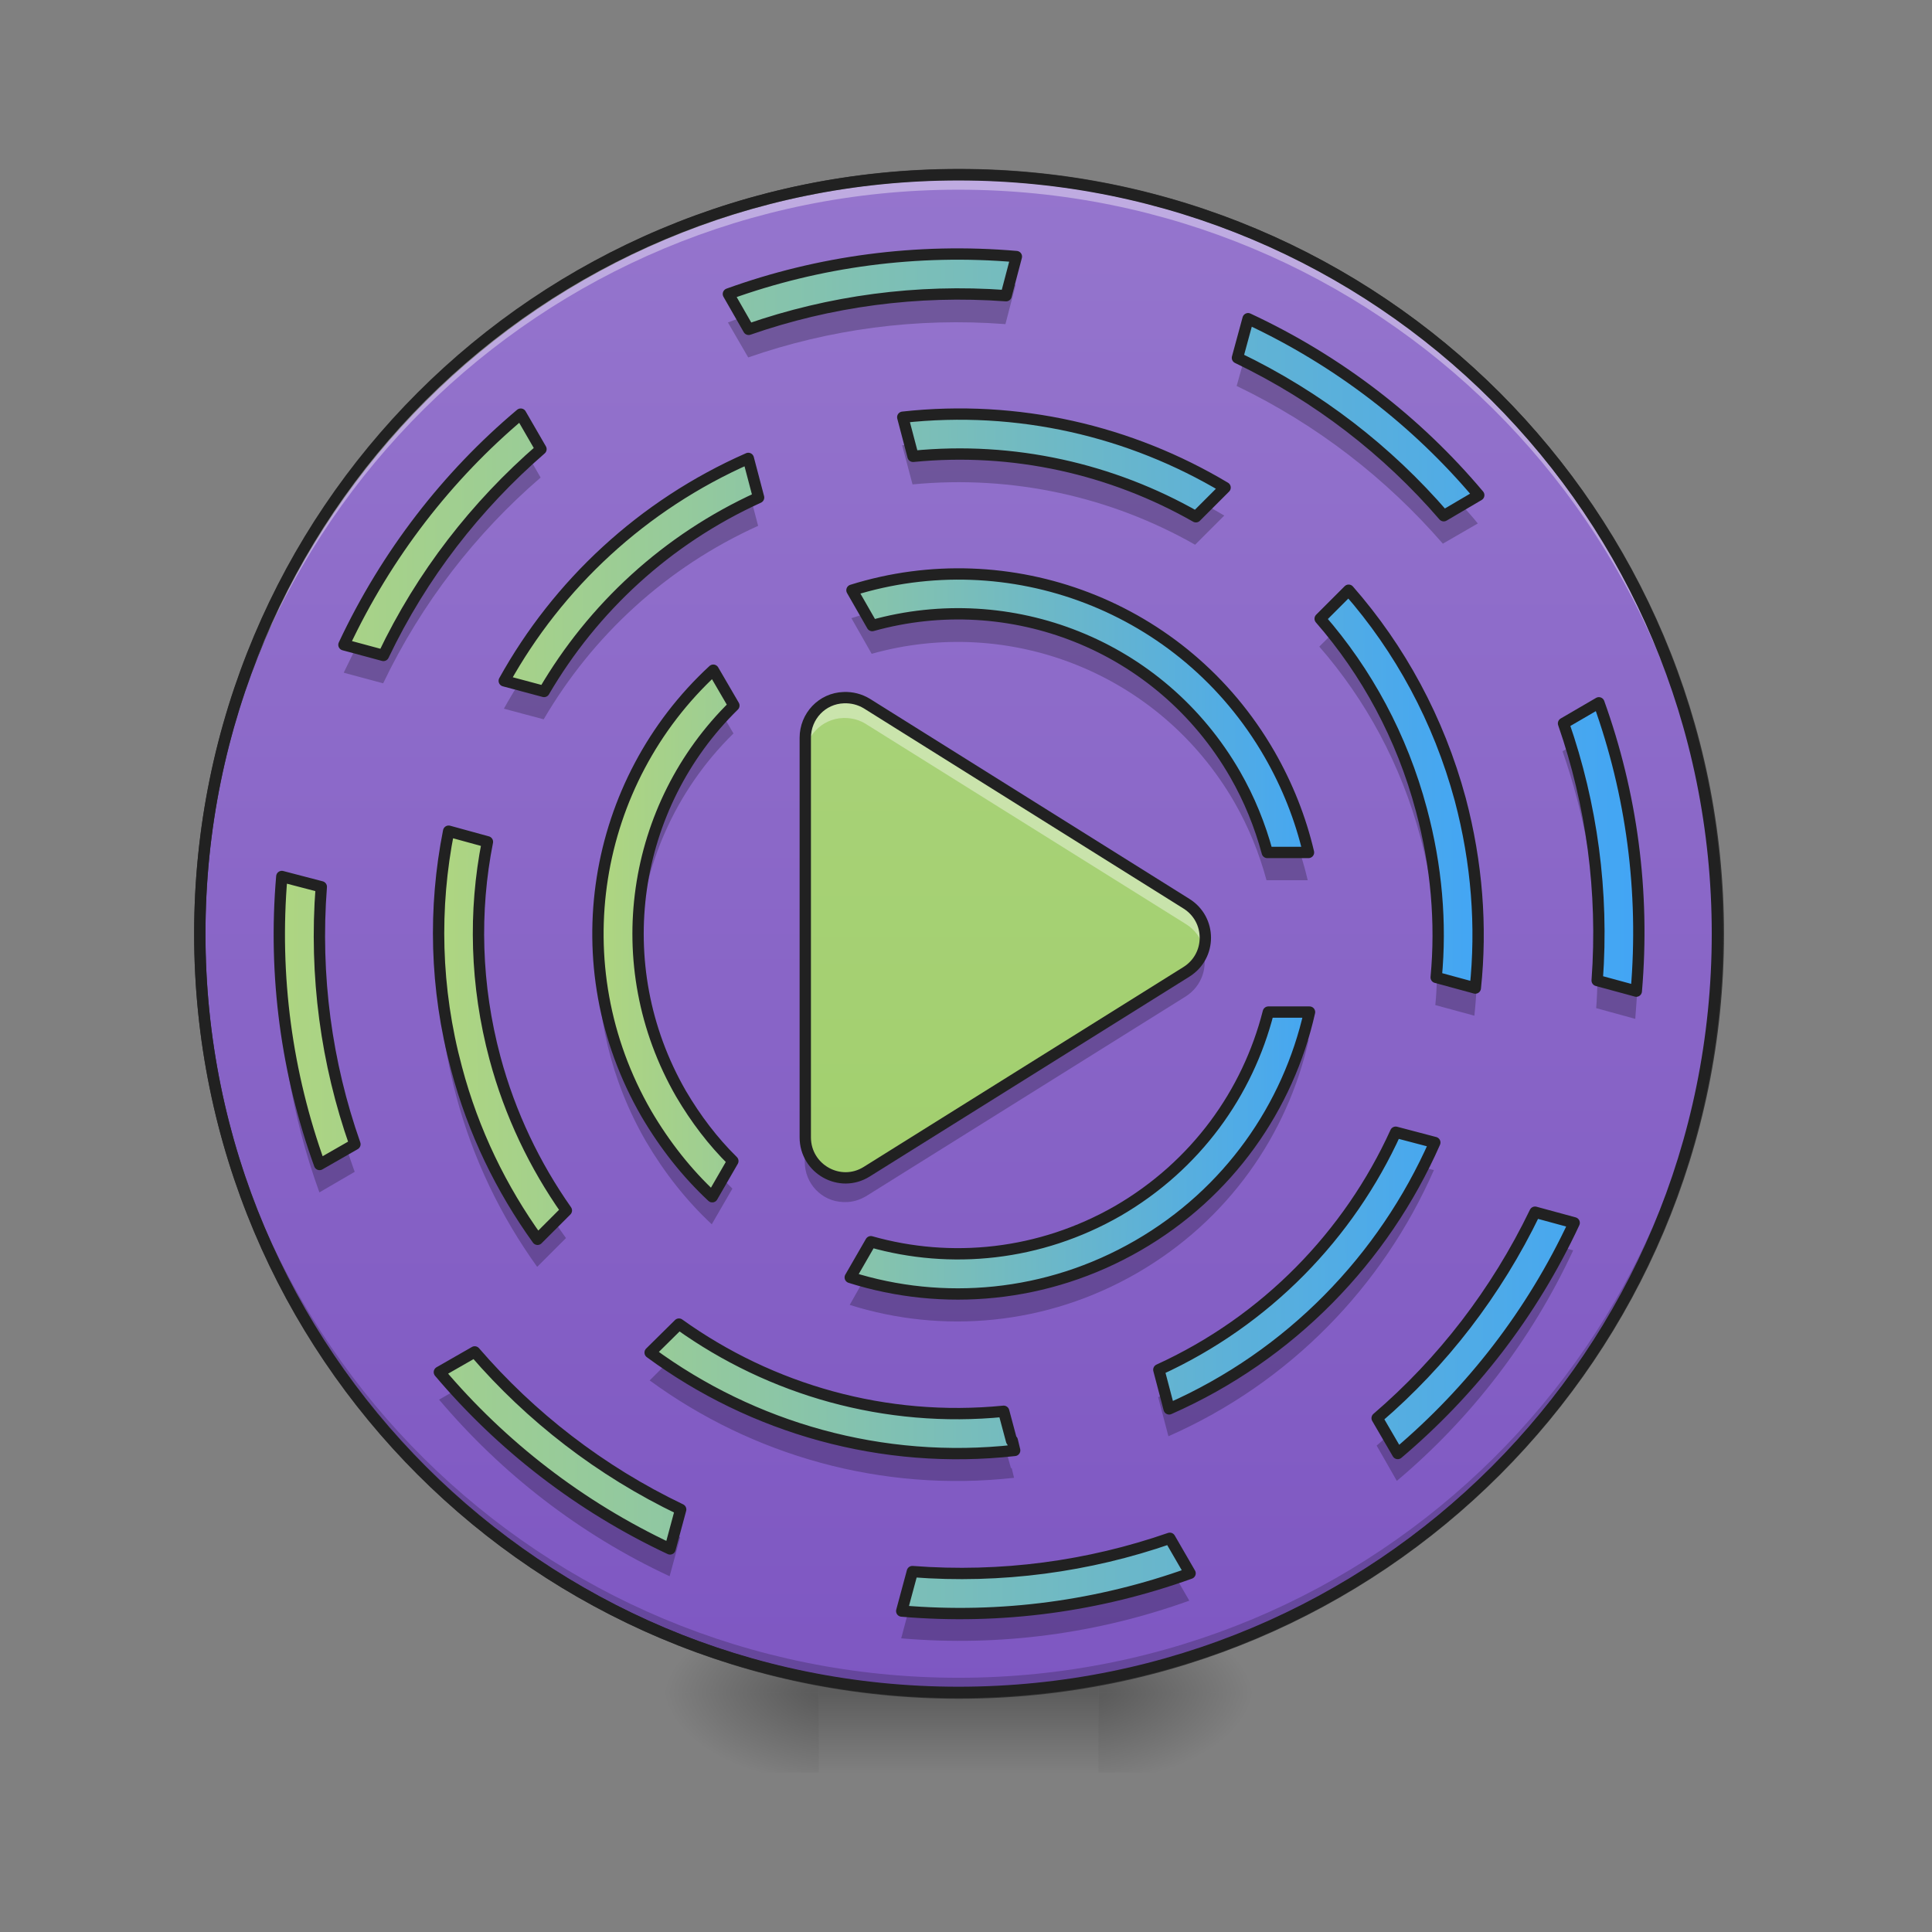 <?xml version="1.0" encoding="UTF-8"?>
<svg xmlns="http://www.w3.org/2000/svg" xmlns:xlink="http://www.w3.org/1999/xlink" width="22px" height="22px" viewBox="0 0 22 22" version="1.1">
<rect x="0" y="0" width="22" height="22" fill="#808080" stroke="none"/>
<defs>
<radialGradient id="radial0" gradientUnits="userSpaceOnUse" cx="450.909" cy="189.579" fx="450.909" fy="189.579" r="21.167" gradientTransform="matrix(0,-0.054,-0.097,-0,30.61,43.722)">
<stop offset="0" style="stop-color:rgb(0%,0%,0%);stop-opacity:0.314;"/>
<stop offset="0.222" style="stop-color:rgb(0%,0%,0%);stop-opacity:0.275;"/>
<stop offset="1" style="stop-color:rgb(0%,0%,0%);stop-opacity:0;"/>
</radialGradient>
<radialGradient id="radial1" gradientUnits="userSpaceOnUse" cx="450.909" cy="189.579" fx="450.909" fy="189.579" r="21.167" gradientTransform="matrix(-0,0.054,0.097,0,-8.779,-5.175)">
<stop offset="0" style="stop-color:rgb(0%,0%,0%);stop-opacity:0.314;"/>
<stop offset="0.222" style="stop-color:rgb(0%,0%,0%);stop-opacity:0.275;"/>
<stop offset="1" style="stop-color:rgb(0%,0%,0%);stop-opacity:0;"/>
</radialGradient>
<radialGradient id="radial2" gradientUnits="userSpaceOnUse" cx="450.909" cy="189.579" fx="450.909" fy="189.579" r="21.167" gradientTransform="matrix(-0,-0.054,0.097,-0,-8.779,43.722)">
<stop offset="0" style="stop-color:rgb(0%,0%,0%);stop-opacity:0.314;"/>
<stop offset="0.222" style="stop-color:rgb(0%,0%,0%);stop-opacity:0.275;"/>
<stop offset="1" style="stop-color:rgb(0%,0%,0%);stop-opacity:0;"/>
</radialGradient>
<radialGradient id="radial3" gradientUnits="userSpaceOnUse" cx="450.909" cy="189.579" fx="450.909" fy="189.579" r="21.167" gradientTransform="matrix(0,0.054,-0.097,0,30.61,-5.175)">
<stop offset="0" style="stop-color:rgb(0%,0%,0%);stop-opacity:0.314;"/>
<stop offset="0.222" style="stop-color:rgb(0%,0%,0%);stop-opacity:0.275;"/>
<stop offset="1" style="stop-color:rgb(0%,0%,0%);stop-opacity:0;"/>
</radialGradient>
<linearGradient id="linear0" gradientUnits="userSpaceOnUse" x1="255.323" y1="233.5" x2="255.323" y2="254.667" gradientTransform="matrix(0.009,0,0,0.043,8.57,9.239)">
<stop offset="0" style="stop-color:rgb(0%,0%,0%);stop-opacity:0.275;"/>
<stop offset="1" style="stop-color:rgb(0%,0%,0%);stop-opacity:0;"/>
</linearGradient>
<linearGradient id="linear1" gradientUnits="userSpaceOnUse" x1="254" y1="-168.667" x2="254" y2="233.5" >
<stop offset="0" style="stop-color:rgb(58.431%,45.882%,80.392%);stop-opacity:1;"/>
<stop offset="1" style="stop-color:rgb(49.412%,34.118%,76.078%);stop-opacity:1;"/>
</linearGradient>
<linearGradient id="linear2" gradientUnits="userSpaceOnUse" x1="254" y1="233.5" x2="254" y2="-168.667" gradientTransform="matrix(0.043,0,0,0.043,0.07,9.283)">
<stop offset="0" style="stop-color:rgb(61.176%,80%,39.608%);stop-opacity:1;"/>
<stop offset="1" style="stop-color:rgb(68.235%,83.529%,50.588%);stop-opacity:1;"/>
</linearGradient>
<linearGradient id="linear3" gradientUnits="userSpaceOnUse" x1="73.993" y1="32.416" x2="434.007" y2="32.416" gradientTransform="matrix(0.043,0,0,0.043,0,9.239)">
<stop offset="0" style="stop-color:rgb(68.235%,83.529%,50.588%);stop-opacity:1;"/>
<stop offset="1" style="stop-color:rgb(25.882%,64.706%,96.078%);stop-opacity:1;"/>
</linearGradient>
<linearGradient id="linear4" gradientUnits="userSpaceOnUse" x1="161.996" y1="7.844" x2="346.005" y2="57.149" gradientTransform="matrix(0.042,-0.011,0.011,0.042,0.01,12.108)">
<stop offset="0" style="stop-color:rgb(68.235%,83.529%,50.588%);stop-opacity:1;"/>
<stop offset="1" style="stop-color:rgb(25.882%,64.706%,96.078%);stop-opacity:1;"/>
</linearGradient>
<linearGradient id="linear5" gradientUnits="userSpaceOnUse" x1="458.517" y1="800.637" x2="1463.08" y2="1069.809" gradientTransform="matrix(0.011,-0.003,0.003,0.011,-2.389,3.189)">
<stop offset="0" style="stop-color:rgb(68.235%,83.529%,50.588%);stop-opacity:1;"/>
<stop offset="1" style="stop-color:rgb(25.882%,64.706%,96.078%);stop-opacity:1;"/>
</linearGradient>
</defs>
<g id="surface1">
<path style=" stroke:none;fill-rule:nonzero;fill:url(#radial0);" d="M 12.508 19.273 L 14.324 19.273 L 14.324 18.363 L 12.508 18.363 Z M 12.508 19.273 "/>
<path style=" stroke:none;fill-rule:nonzero;fill:url(#radial1);" d="M 9.324 19.273 L 7.504 19.273 L 7.504 20.184 L 9.324 20.184 Z M 9.324 19.273 "/>
<path style=" stroke:none;fill-rule:nonzero;fill:url(#radial2);" d="M 9.324 19.273 L 7.504 19.273 L 7.504 18.363 L 9.324 18.363 Z M 9.324 19.273 "/>
<path style=" stroke:none;fill-rule:nonzero;fill:url(#radial3);" d="M 12.508 19.273 L 14.324 19.273 L 14.324 20.184 L 12.508 20.184 Z M 12.508 19.273 "/>
<path style=" stroke:none;fill-rule:nonzero;fill:url(#linear0);" d="M 9.324 19.047 L 12.508 19.047 L 12.508 20.184 L 9.324 20.184 Z M 9.324 19.047 "/>
<path style="fill-rule:nonzero;fill:url(#linear1);stroke-width:3;stroke-linecap:round;stroke-linejoin:miter;stroke:rgb(20%,20%,20%);stroke-opacity:1;stroke-miterlimit:4;" d="M 253.976 -168.641 C 365.056 -168.641 455.047 -78.649 455.047 32.431 C 455.047 143.511 365.056 233.503 253.976 233.503 C 142.986 233.503 52.904 143.511 52.904 32.431 C 52.904 -78.649 142.986 -168.641 253.976 -168.641 Z M 253.976 -168.641 " transform="matrix(0.043,0,0,0.043,0,9.239)"/>
<path style=" stroke:none;fill-rule:nonzero;fill:rgb(0%,0%,0%);fill-opacity:0.235;" d="M 11.484 3.234 L 11.449 3.375 C 10.434 3.297 9.441 3.434 8.52 3.758 L 8.441 3.617 C 8.391 3.633 8.34 3.652 8.289 3.672 L 8.52 4.07 C 9.441 3.75 10.434 3.613 11.449 3.691 L 11.566 3.242 C 11.539 3.242 11.512 3.238 11.484 3.234 Z M 14.16 4.117 L 14.082 4.395 C 15 4.836 15.789 5.453 16.43 6.191 L 16.828 5.961 C 16.77 5.887 16.707 5.82 16.645 5.75 L 16.43 5.875 C 15.809 5.156 15.043 4.555 14.16 4.117 Z M 10.355 5.062 C 10.328 5.066 10.301 5.066 10.273 5.07 L 10.391 5.516 C 11.535 5.406 12.656 5.66 13.609 6.203 L 13.941 5.871 C 13.875 5.832 13.809 5.793 13.742 5.758 L 13.609 5.887 C 12.656 5.344 11.535 5.09 10.391 5.199 Z M 6.035 5.227 C 5.352 5.848 4.777 6.602 4.363 7.465 L 4.051 7.383 C 4.004 7.473 3.961 7.566 3.914 7.66 L 4.363 7.781 C 4.801 6.867 5.418 6.074 6.156 5.438 Z M 8.559 5.707 C 7.547 6.184 6.734 6.953 6.191 7.875 L 5.898 7.797 C 5.844 7.887 5.789 7.977 5.738 8.07 L 6.191 8.191 C 6.746 7.242 7.586 6.461 8.633 5.988 Z M 9.848 6.992 C 9.797 7.008 9.746 7.023 9.695 7.039 L 9.926 7.445 C 11.492 7.004 13.203 7.66 14.055 9.133 C 14.219 9.418 14.34 9.719 14.422 10.023 L 14.891 10.023 C 14.867 9.918 14.836 9.812 14.805 9.707 L 14.422 9.707 C 14.34 9.402 14.219 9.102 14.055 8.816 C 13.203 7.344 11.492 6.691 9.926 7.129 Z M 15.168 7.219 L 15.023 7.363 C 15.551 7.969 15.953 8.703 16.176 9.539 C 16.289 9.961 16.352 10.387 16.363 10.805 C 16.379 10.285 16.32 9.754 16.176 9.223 C 15.977 8.465 15.625 7.793 15.168 7.219 Z M 8.238 8.156 C 7.566 8.871 7.223 9.828 7.266 10.793 C 7.305 9.883 7.684 9.008 8.352 8.352 Z M 17.879 8.504 L 17.793 8.555 C 18.039 9.262 18.176 10.012 18.195 10.777 C 18.211 9.996 18.102 9.23 17.879 8.504 Z M 5.496 9.887 C 5.457 10.18 5.438 10.48 5.449 10.781 C 5.457 10.484 5.488 10.188 5.547 9.902 Z M 3.641 10.41 C 3.633 10.543 3.633 10.676 3.637 10.805 C 3.641 10.676 3.645 10.547 3.656 10.418 Z M 18.648 10.773 C 18.645 10.945 18.637 11.113 18.621 11.285 L 18.191 11.172 C 18.188 11.273 18.184 11.379 18.176 11.48 L 18.621 11.602 C 18.645 11.324 18.656 11.047 18.648 10.773 Z M 4.992 10.777 C 4.977 11.336 5.043 11.91 5.195 12.48 C 5.387 13.203 5.707 13.855 6.117 14.426 L 6.445 14.098 C 6.402 14.039 6.359 13.977 6.316 13.91 L 6.117 14.109 C 5.707 13.539 5.387 12.887 5.195 12.164 C 5.07 11.703 5.004 11.234 4.992 10.777 Z M 6.809 10.793 C 6.781 11.535 6.953 12.301 7.355 12.996 C 7.566 13.355 7.816 13.672 8.105 13.941 L 8.34 13.535 C 8.301 13.496 8.262 13.457 8.227 13.418 L 8.105 13.625 C 7.816 13.355 7.566 13.043 7.355 12.684 C 7.012 12.082 6.832 11.434 6.809 10.793 Z M 16.82 10.805 C 16.816 10.957 16.805 11.105 16.789 11.25 L 16.363 11.137 C 16.359 11.242 16.355 11.344 16.344 11.445 L 16.789 11.566 C 16.816 11.316 16.824 11.062 16.82 10.805 Z M 3.18 10.809 C 3.16 11.766 3.32 12.703 3.637 13.578 L 4.039 13.344 C 4.008 13.258 3.977 13.168 3.949 13.078 L 3.637 13.262 C 3.355 12.484 3.199 11.656 3.18 10.809 Z M 14.816 11.844 C 14.523 12.793 13.883 13.641 12.949 14.18 C 11.965 14.75 10.844 14.863 9.828 14.59 L 9.676 14.859 C 10.727 15.191 11.914 15.094 12.949 14.496 C 13.984 13.898 14.66 12.922 14.902 11.844 Z M 16.195 13.289 C 15.594 14.484 14.59 15.473 13.305 16.039 L 13.262 15.875 C 13.234 15.887 13.211 15.898 13.188 15.91 L 13.305 16.355 C 14.688 15.746 15.746 14.648 16.328 13.324 Z M 17.777 14.199 C 17.305 15.113 16.664 15.906 15.906 16.547 L 15.793 16.355 C 15.754 16.391 15.715 16.43 15.676 16.461 L 15.906 16.863 C 16.742 16.16 17.434 15.27 17.914 14.238 Z M 7.586 15.531 L 7.398 15.719 C 8.566 16.574 10.039 16.996 11.547 16.828 L 11.52 16.715 L 11.512 16.719 L 11.457 16.523 C 10.059 16.656 8.695 16.285 7.586 15.531 Z M 5.184 15.832 L 5 15.938 C 5.707 16.773 6.594 17.469 7.625 17.949 L 7.746 17.504 C 7.723 17.492 7.695 17.477 7.672 17.465 L 7.625 17.633 C 6.684 17.191 5.859 16.574 5.184 15.832 Z M 13.391 17.965 C 12.43 18.289 11.398 18.426 10.344 18.348 L 10.262 18.656 C 11.398 18.754 12.512 18.598 13.543 18.227 Z M 13.391 17.965 "/>
<path style=" stroke:none;fill-rule:nonzero;fill:rgb(0%,0%,0%);fill-opacity:0.196;" d="M 10.914 19.273 C 6.129 19.273 2.273 15.418 2.273 10.633 C 2.273 10.605 2.273 10.574 2.273 10.547 C 2.32 15.297 6.156 19.105 10.914 19.105 C 15.676 19.105 19.512 15.297 19.555 10.547 C 19.555 10.574 19.555 10.605 19.555 10.633 C 19.555 15.418 15.703 19.273 10.914 19.273 Z M 10.914 19.273 "/>
<path style=" stroke:none;fill-rule:nonzero;fill:rgb(100%,100%,100%);fill-opacity:0.392;" d="M 10.914 1.992 C 6.129 1.992 2.273 5.844 2.273 10.633 C 2.273 10.66 2.273 10.688 2.273 10.719 C 2.32 5.969 6.156 2.16 10.914 2.16 C 15.676 2.16 19.512 5.969 19.555 10.719 C 19.555 10.688 19.555 10.66 19.555 10.633 C 19.555 5.844 15.703 1.992 10.914 1.992 Z M 10.914 1.992 "/>
<path style=" stroke:none;fill-rule:nonzero;fill:rgb(12.941%,12.941%,12.941%);fill-opacity:1;" d="M 10.914 1.926 C 6.094 1.926 2.211 5.809 2.211 10.633 C 2.211 15.453 6.094 19.336 10.914 19.336 C 15.738 19.336 19.621 15.453 19.621 10.633 C 19.621 5.809 15.738 1.926 10.914 1.926 Z M 10.914 2.055 C 15.668 2.055 19.492 5.879 19.492 10.633 C 19.492 15.383 15.668 19.207 10.914 19.207 C 6.164 19.207 2.34 15.383 2.34 10.633 C 2.34 5.879 6.164 2.055 10.914 2.055 Z M 10.914 2.055 "/>
<path style=" stroke:none;fill-rule:nonzero;fill:url(#linear2);" d="M 9.602 7.945 C 9.355 7.953 9.164 8.156 9.164 8.402 L 9.164 12.949 C 9.164 13.309 9.559 13.531 9.863 13.34 L 13.5 11.066 C 13.789 10.887 13.789 10.469 13.5 10.289 L 9.863 8.012 C 9.785 7.965 9.695 7.941 9.602 7.945 Z M 9.602 7.945 "/>
<path style=" stroke:none;fill-rule:nonzero;fill:rgb(100%,100%,100%);fill-opacity:0.392;" d="M 9.617 7.945 C 9.613 7.945 9.605 7.945 9.602 7.945 C 9.355 7.953 9.164 8.156 9.164 8.402 L 9.164 8.633 C 9.164 8.387 9.355 8.184 9.602 8.176 C 9.605 8.176 9.613 8.176 9.617 8.176 C 9.707 8.176 9.789 8.199 9.863 8.246 L 13.5 10.52 C 13.609 10.586 13.676 10.684 13.703 10.793 C 13.75 10.609 13.684 10.402 13.5 10.289 L 9.863 8.012 C 9.789 7.969 9.707 7.945 9.617 7.945 Z M 9.617 7.945 "/>
<path style=" stroke:none;fill-rule:nonzero;fill:rgb(0%,0%,0%);fill-opacity:0.235;" d="M 9.617 13.688 C 9.613 13.688 9.605 13.688 9.602 13.688 C 9.355 13.68 9.164 13.477 9.164 13.23 L 9.164 12.945 C 9.164 13.188 9.355 13.391 9.602 13.402 C 9.695 13.406 9.785 13.383 9.863 13.332 L 13.5 11.059 C 13.598 10.996 13.664 10.91 13.695 10.812 C 13.758 11.004 13.691 11.227 13.5 11.348 L 9.863 13.621 C 9.789 13.664 9.707 13.691 9.617 13.688 Z M 9.617 13.688 "/>
<path style="fill:none;stroke-width:3;stroke-linecap:round;stroke-linejoin:round;stroke:rgb(12.941%,12.941%,12.941%);stroke-opacity:1;stroke-miterlimit:4;" d="M 223.433 -30.109 C 217.706 -29.927 213.252 -25.2 213.252 -19.473 L 213.252 86.335 C 213.252 94.698 222.433 99.879 229.524 95.425 L 314.152 42.521 C 320.878 38.339 320.878 28.613 314.152 24.432 L 229.524 -28.563 C 227.706 -29.654 225.615 -30.199 223.433 -30.109 Z M 223.433 -30.109 " transform="matrix(0.043,0,0,0.043,0,9.239)"/>
<path style=" stroke:none;fill-rule:nonzero;fill:url(#linear3);" d="M 11.566 2.926 C 10.434 2.828 9.316 2.98 8.289 3.352 L 8.52 3.754 C 9.441 3.434 10.434 3.297 11.449 3.371 Z M 14.203 3.633 L 14.082 4.078 C 15 4.52 15.789 5.133 16.43 5.875 L 16.828 5.641 C 16.125 4.805 15.234 4.113 14.203 3.633 Z M 18.195 8.004 L 17.793 8.238 C 18.113 9.16 18.25 10.152 18.176 11.164 L 18.621 11.285 C 18.719 10.148 18.566 9.035 18.195 8.004 Z M 5.926 4.719 C 5.09 5.422 4.398 6.312 3.914 7.344 L 4.363 7.465 C 4.801 6.547 5.418 5.758 6.156 5.117 Z M 3.207 9.98 C 3.109 11.117 3.266 12.23 3.637 13.258 L 4.039 13.027 C 3.715 12.105 3.578 11.113 3.656 10.098 Z M 17.469 13.801 C 17.027 14.715 16.414 15.508 15.672 16.145 L 15.906 16.547 C 16.742 15.84 17.434 14.953 17.914 13.922 Z M 5.402 15.391 L 5 15.621 C 5.707 16.457 6.594 17.148 7.625 17.633 L 7.746 17.184 C 6.832 16.746 6.039 16.129 5.402 15.391 Z M 13.312 17.512 C 12.391 17.832 11.395 17.969 10.383 17.891 L 10.262 18.34 C 11.398 18.438 12.512 18.281 13.543 17.91 Z M 13.312 17.512 "/>
<path style=" stroke:none;fill-rule:nonzero;fill:url(#linear4);" d="M 8.117 7.633 C 6.742 8.902 6.379 10.988 7.355 12.68 C 7.566 13.039 7.816 13.355 8.105 13.625 L 8.34 13.219 C 8.113 12.996 7.918 12.738 7.75 12.453 C 6.902 10.98 7.191 9.172 8.352 8.035 Z M 9.695 6.723 L 9.926 7.125 C 11.492 6.688 13.203 7.34 14.055 8.816 C 14.219 9.102 14.34 9.402 14.422 9.707 L 14.891 9.707 C 14.801 9.324 14.652 8.945 14.445 8.586 C 13.469 6.895 11.48 6.164 9.695 6.723 Z M 9.91 14.137 L 9.676 14.543 C 10.727 14.875 11.914 14.777 12.949 14.18 C 13.984 13.582 14.66 12.602 14.902 11.523 L 14.434 11.523 C 14.199 12.445 13.609 13.27 12.723 13.785 C 11.832 14.297 10.82 14.395 9.91 14.137 Z M 9.91 14.137 "/>
<path style=" stroke:none;fill-rule:nonzero;fill:url(#linear5);" d="M 8.516 5.223 C 7.309 5.754 6.348 6.656 5.738 7.754 L 6.191 7.875 C 6.746 6.926 7.586 6.145 8.633 5.668 Z M 10.273 4.754 L 10.391 5.199 C 11.535 5.086 12.656 5.344 13.609 5.887 L 13.941 5.555 C 12.863 4.91 11.582 4.609 10.273 4.754 Z M 5.105 9.465 C 4.934 10.332 4.949 11.25 5.195 12.164 C 5.387 12.887 5.707 13.539 6.117 14.109 L 6.445 13.781 C 6.086 13.27 5.805 12.688 5.633 12.047 C 5.41 11.215 5.391 10.375 5.547 9.586 Z M 15.348 6.723 L 15.023 7.047 C 15.551 7.652 15.953 8.387 16.176 9.223 C 16.348 9.863 16.402 10.508 16.344 11.129 L 16.789 11.25 C 16.863 10.551 16.809 9.824 16.617 9.102 C 16.371 8.191 15.93 7.387 15.348 6.723 Z M 7.727 15.074 L 7.398 15.398 C 8.566 16.258 10.039 16.68 11.547 16.512 L 11.52 16.398 L 11.512 16.402 L 11.422 16.066 C 10.078 16.199 8.773 15.824 7.727 15.074 Z M 15.883 12.891 C 15.352 14.059 14.41 15.035 13.188 15.594 L 13.305 16.039 C 14.688 15.43 15.746 14.328 16.328 13.008 Z M 15.883 12.891 "/>
<path style="fill:none;stroke-width:3;stroke-linecap:round;stroke-linejoin:round;stroke:rgb(12.941%,12.941%,12.941%);stroke-opacity:1;stroke-miterlimit:4;" d="M 269.156 -146.916 C 242.795 -149.188 216.797 -145.643 192.891 -137.007 L 198.254 -127.645 C 219.706 -135.099 242.795 -138.28 266.429 -136.553 Z M 330.514 -130.463 L 327.696 -120.1 C 349.058 -109.828 367.419 -95.557 382.327 -78.286 L 391.599 -83.74 C 375.237 -103.192 354.512 -119.282 330.514 -130.463 Z M 423.414 -28.745 L 414.051 -23.291 C 421.505 -1.839 424.687 21.25 422.96 44.793 L 433.322 47.611 C 435.595 21.159 432.05 -4.747 423.414 -28.745 Z M 137.896 -105.192 C 118.443 -88.83 102.354 -68.105 91.082 -44.107 L 101.536 -41.289 C 111.717 -62.651 126.079 -81.013 143.259 -95.92 Z M 74.629 17.251 C 72.357 43.703 75.993 69.609 84.628 93.516 L 93.991 88.153 C 86.446 66.7 83.265 43.612 85.083 19.978 Z M 406.507 106.151 C 396.235 127.422 381.964 145.875 364.692 160.691 L 370.146 170.054 C 389.599 153.601 405.689 132.967 416.869 108.969 Z M 125.715 143.148 L 116.353 148.511 C 132.805 167.963 153.44 184.053 177.438 195.324 L 180.256 184.871 C 158.985 174.69 140.532 160.328 125.715 143.148 Z M 309.789 192.507 C 288.336 199.96 265.156 203.142 241.613 201.324 L 238.795 211.777 C 265.247 214.05 291.154 210.414 315.152 201.778 Z M 309.789 192.507 " transform="matrix(0.043,0,0,0.043,0,9.239)"/>
<path style="fill:none;stroke-width:3;stroke-linecap:round;stroke-linejoin:round;stroke:rgb(12.941%,12.941%,12.941%);stroke-opacity:1;stroke-miterlimit:4;" d="M 188.891 -37.381 C 156.894 -7.838 148.44 40.703 171.165 80.063 C 176.074 88.426 181.892 95.789 188.618 102.061 L 194.072 92.607 C 188.8 87.426 184.255 81.426 180.346 74.791 C 160.621 40.521 167.348 -1.566 194.345 -28.018 Z M 225.615 -58.56 L 230.978 -49.198 C 267.429 -59.378 307.243 -44.198 327.06 -9.838 C 330.877 -3.202 333.695 3.797 335.604 10.888 L 346.512 10.888 C 344.422 1.979 340.967 -6.838 336.15 -15.201 C 313.425 -54.561 267.156 -71.559 225.615 -58.56 Z M 230.614 113.969 L 225.16 123.422 C 249.613 131.149 277.246 128.876 301.335 114.968 C 325.423 101.061 341.149 78.245 346.785 53.156 L 335.877 53.156 C 330.423 74.609 316.697 93.789 296.063 105.788 C 275.337 117.696 251.794 119.968 230.614 113.969 Z M 230.614 113.969 " transform="matrix(0.043,0,0,0.043,0,9.239)"/>
<path style="fill:none;stroke-width:3;stroke-linecap:round;stroke-linejoin:round;stroke:rgb(12.941%,12.941%,12.941%);stroke-opacity:1;stroke-miterlimit:4;" d="M 198.163 -93.466 C 170.075 -81.104 147.713 -60.106 133.533 -34.563 L 144.077 -31.745 C 156.985 -53.834 176.529 -72.014 200.89 -83.104 Z M 239.068 -104.374 L 241.795 -94.012 C 268.429 -96.648 294.517 -90.648 316.697 -78.013 L 324.424 -85.74 C 299.335 -100.738 269.52 -107.738 239.068 -104.374 Z M 118.807 5.252 C 114.807 25.432 115.171 46.793 120.898 68.064 C 125.352 84.88 132.805 100.061 142.35 113.332 L 149.986 105.697 C 141.623 93.789 135.078 80.245 131.078 65.337 C 125.897 45.975 125.443 26.431 129.079 8.07 Z M 357.148 -58.56 L 349.603 -51.016 C 361.875 -36.926 371.237 -19.837 376.419 -0.384 C 380.418 14.524 381.691 29.522 380.327 43.975 L 390.69 46.793 C 392.417 30.522 391.144 13.615 386.69 -3.202 C 380.964 -24.382 370.692 -43.107 357.148 -58.56 Z M 179.801 135.785 L 172.165 143.329 C 199.345 163.328 233.614 173.145 268.702 169.236 L 268.065 166.6 L 267.884 166.691 L 265.793 158.873 C 234.523 161.964 204.162 153.238 179.801 135.785 Z M 369.601 84.971 C 357.239 112.151 335.332 134.876 306.88 147.874 L 309.607 158.237 C 341.786 144.057 366.42 118.423 379.964 87.698 Z M 369.601 84.971 " transform="matrix(0.043,0,0,0.043,0,9.239)"/>
</g>
</svg>
